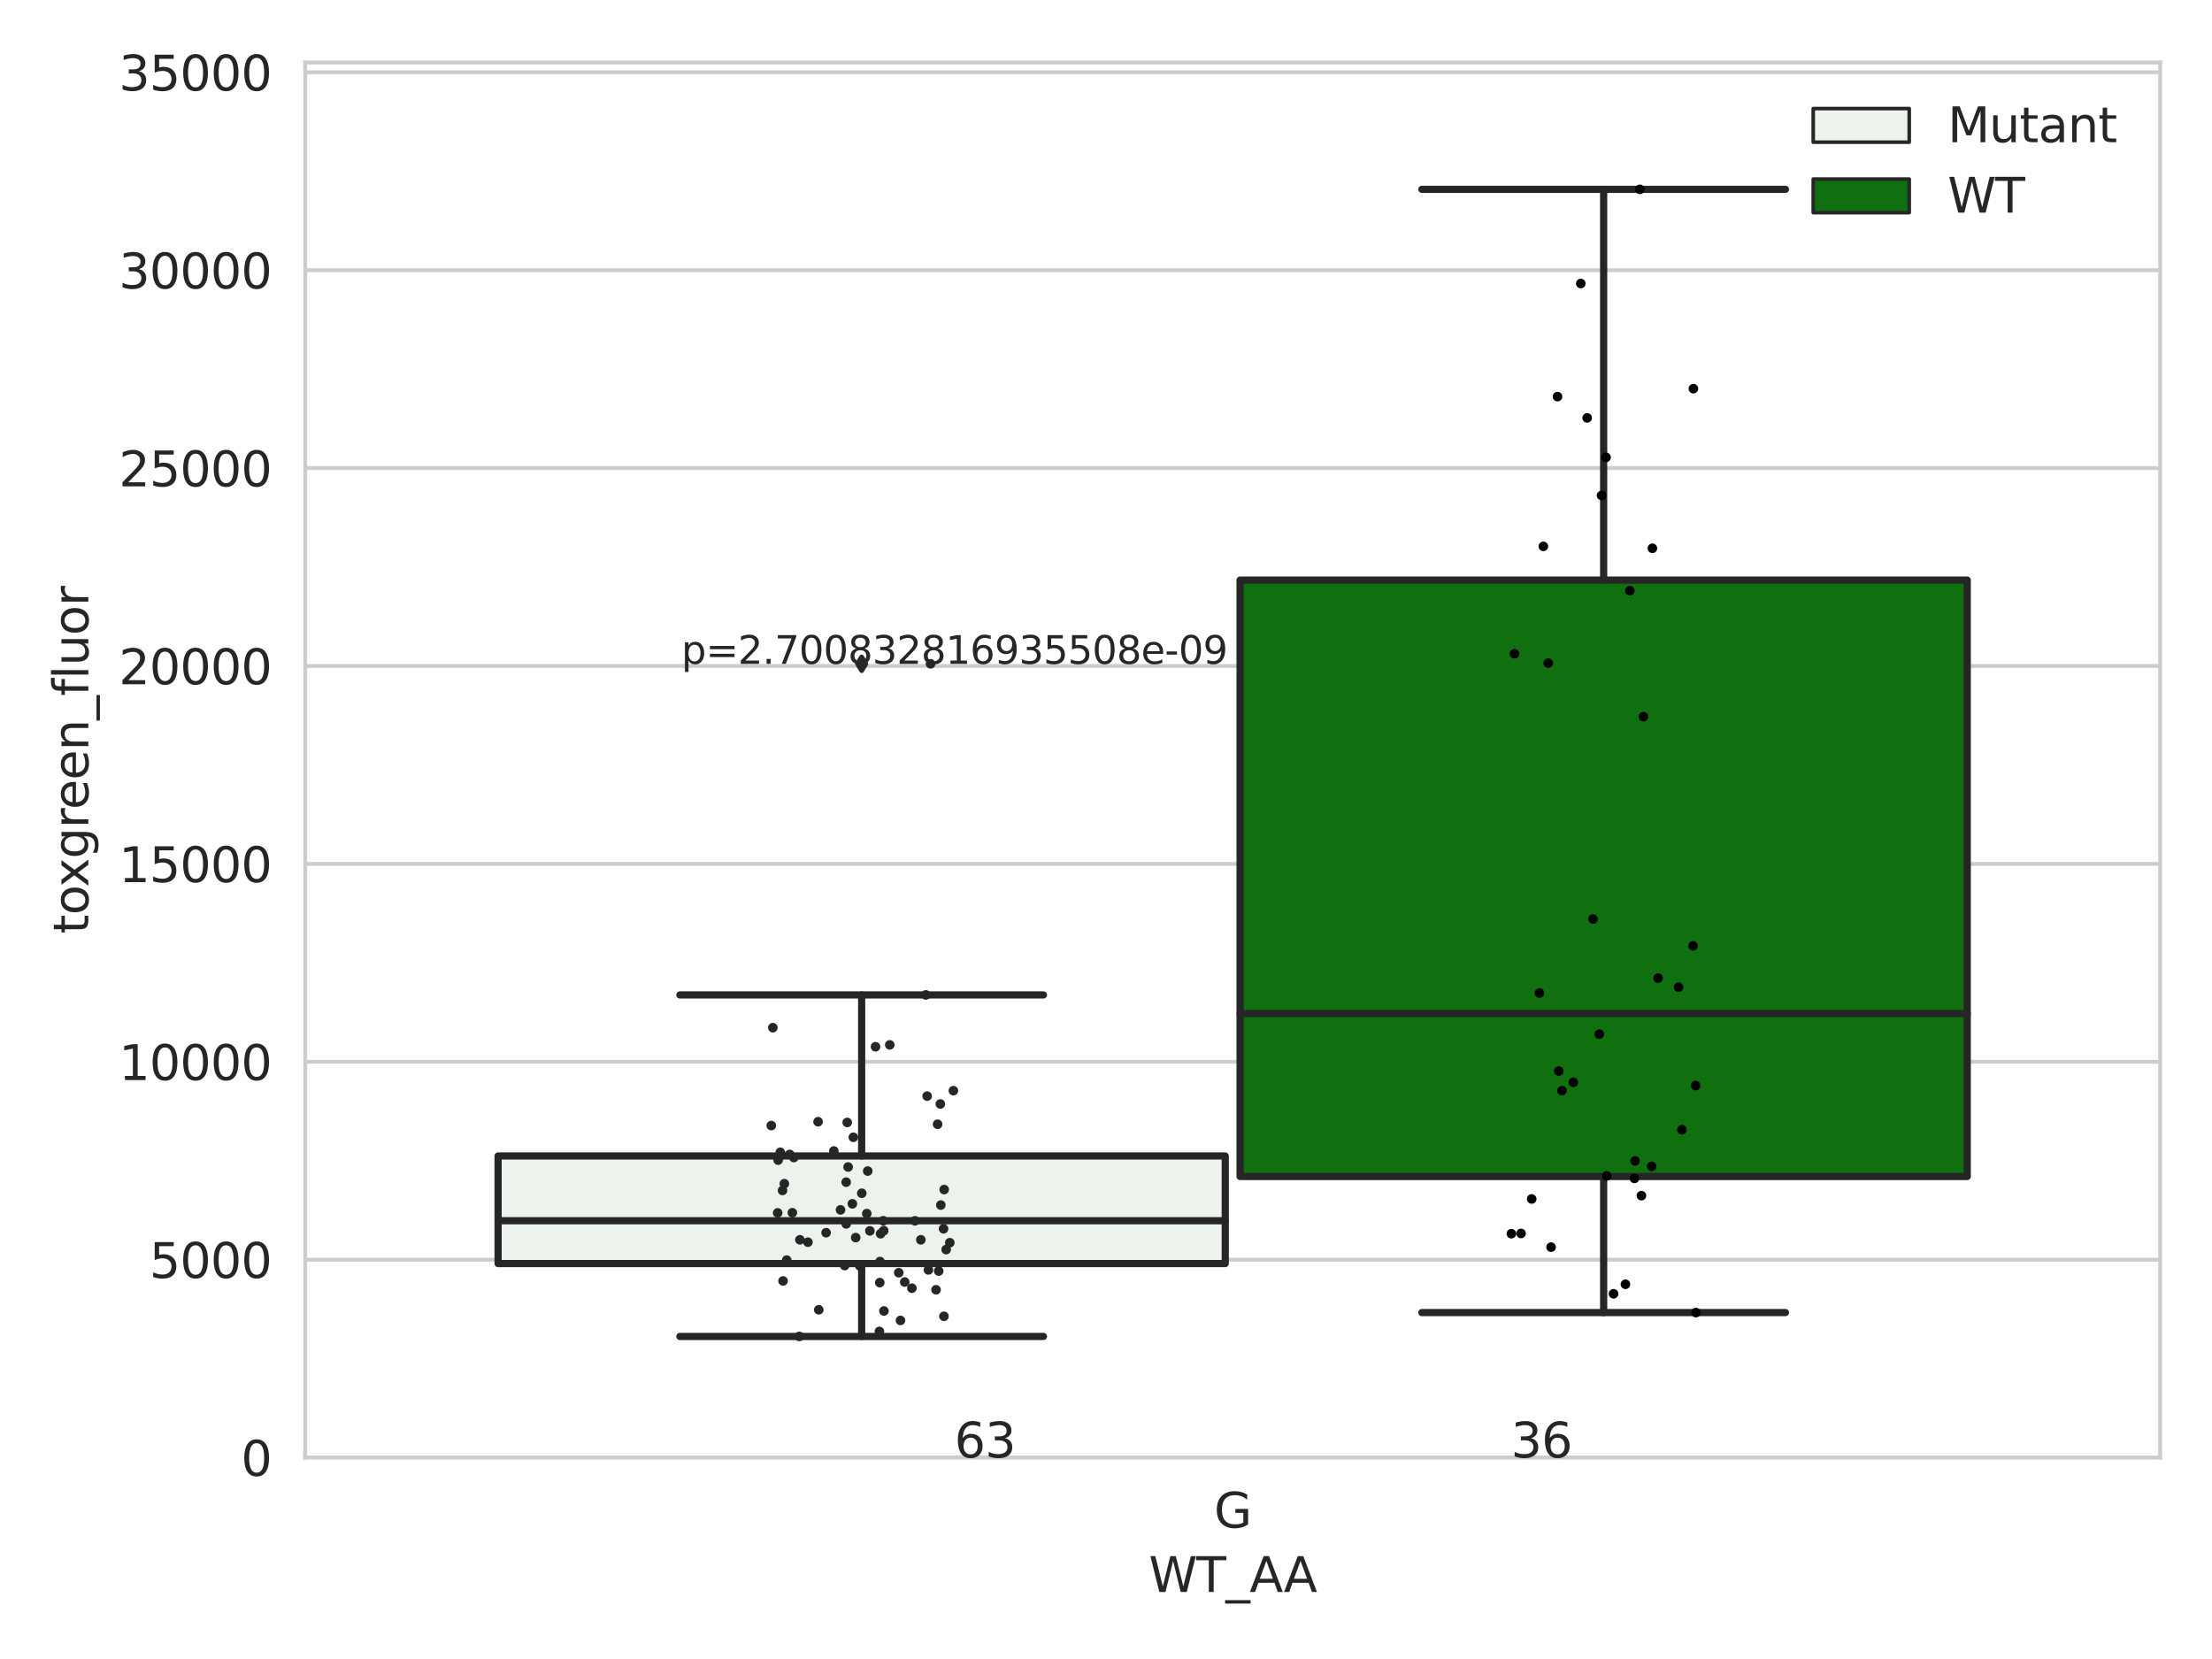 <?xml version="1.0" encoding="utf-8" standalone="no"?>
<!DOCTYPE svg PUBLIC "-//W3C//DTD SVG 1.1//EN"
  "http://www.w3.org/Graphics/SVG/1.1/DTD/svg11.dtd">
<svg xmlns:xlink="http://www.w3.org/1999/xlink" width="460.8pt" height="345.6pt" viewBox="0 0 460.8 345.6" xmlns="http://www.w3.org/2000/svg" version="1.1">
 <defs>
  <style type="text/css">*{stroke-linejoin: round; stroke-linecap: butt}</style>
 </defs>
 <g id="figure_1">
  <g id="patch_1">
   <path d="M 0 345.6 
L 460.8 345.6 
L 460.8 0 
L 0 0 
z
" style="fill: #ffffff"/>
  </g>
  <g id="axes_1">
   <g id="patch_2">
    <path d="M 63.571 303.64 
L 450 303.64 
L 450 13.023 
L 63.571 13.023 
z
" style="fill: #ffffff"/>
   </g>
   <g id="matplotlib.axis_1">
    <g id="xtick_1">
     <g id="text_1">
      <!-- G -->
      <g style="fill: #262626" transform="translate(252.911 318.238)scale(0.1 -0.1)">
       <defs>
        <path id="DejaVuSans-47" d="M 3809 666 
L 3809 1919 
L 2778 1919 
L 2778 2438 
L 4434 2438 
L 4434 434 
Q 4069 175 3628 42 
Q 3188 -91 2688 -91 
Q 1594 -91 976 548 
Q 359 1188 359 2328 
Q 359 3472 976 4111 
Q 1594 4750 2688 4750 
Q 3144 4750 3555 4637 
Q 3966 4525 4313 4306 
L 4313 3634 
Q 3963 3931 3569 4081 
Q 3175 4231 2741 4231 
Q 1884 4231 1454 3753 
Q 1025 3275 1025 2328 
Q 1025 1384 1454 906 
Q 1884 428 2741 428 
Q 3075 428 3337 486 
Q 3600 544 3809 666 
z
" transform="scale(0.016)"/>
       </defs>
       <use xlink:href="#DejaVuSans-47"/>
      </g>
     </g>
    </g>
    <g id="text_2">
     <!-- WT_AA -->
     <g style="fill: #262626" transform="translate(239.31 331.638)scale(0.1 -0.1)">
      <defs>
       <path id="DejaVuSans-57" d="M 213 4666 
L 850 4666 
L 1831 722 
L 2809 4666 
L 3519 4666 
L 4500 722 
L 5478 4666 
L 6119 4666 
L 4947 0 
L 4153 0 
L 3169 4050 
L 2175 0 
L 1381 0 
L 213 4666 
z
" transform="scale(0.016)"/>
       <path id="DejaVuSans-54" d="M -19 4666 
L 3928 4666 
L 3928 4134 
L 2272 4134 
L 2272 0 
L 1638 0 
L 1638 4134 
L -19 4134 
L -19 4666 
z
" transform="scale(0.016)"/>
       <path id="DejaVuSans-5f" d="M 3263 -1063 
L 3263 -1509 
L -63 -1509 
L -63 -1063 
L 3263 -1063 
z
" transform="scale(0.016)"/>
       <path id="DejaVuSans-41" d="M 2188 4044 
L 1331 1722 
L 3047 1722 
L 2188 4044 
z
M 1831 4666 
L 2547 4666 
L 4325 0 
L 3669 0 
L 3244 1197 
L 1141 1197 
L 716 0 
L 50 0 
L 1831 4666 
z
" transform="scale(0.016)"/>
      </defs>
      <use xlink:href="#DejaVuSans-57"/>
      <use xlink:href="#DejaVuSans-54" x="98.877"/>
      <use xlink:href="#DejaVuSans-5f" x="159.961"/>
      <use xlink:href="#DejaVuSans-41" x="209.961"/>
      <use xlink:href="#DejaVuSans-41" x="281.119"/>
     </g>
    </g>
   </g>
   <g id="matplotlib.axis_2">
    <g id="ytick_1">
     <g id="line2d_1">
      <path d="M 63.571 303.64 
L 450 303.64 
" clip-path="url(#pf6304a5b32)" style="fill: none; stroke: #cccccc; stroke-width: 0.8; stroke-linecap: round"/>
     </g>
     <g id="text_3">
      <!-- 0 -->
      <g style="fill: #262626" transform="translate(50.209 307.439)scale(0.1 -0.1)">
       <defs>
        <path id="DejaVuSans-30" d="M 2034 4250 
Q 1547 4250 1301 3770 
Q 1056 3291 1056 2328 
Q 1056 1369 1301 889 
Q 1547 409 2034 409 
Q 2525 409 2770 889 
Q 3016 1369 3016 2328 
Q 3016 3291 2770 3770 
Q 2525 4250 2034 4250 
z
M 2034 4750 
Q 2819 4750 3233 4129 
Q 3647 3509 3647 2328 
Q 3647 1150 3233 529 
Q 2819 -91 2034 -91 
Q 1250 -91 836 529 
Q 422 1150 422 2328 
Q 422 3509 836 4129 
Q 1250 4750 2034 4750 
z
" transform="scale(0.016)"/>
       </defs>
       <use xlink:href="#DejaVuSans-30"/>
      </g>
     </g>
    </g>
    <g id="ytick_2">
     <g id="line2d_2">
      <path d="M 63.571 262.414 
L 450 262.414 
" clip-path="url(#pf6304a5b32)" style="fill: none; stroke: #cccccc; stroke-width: 0.8; stroke-linecap: round"/>
     </g>
     <g id="text_4">
      <!-- 5000 -->
      <g style="fill: #262626" transform="translate(31.121 266.214)scale(0.1 -0.1)">
       <defs>
        <path id="DejaVuSans-35" d="M 691 4666 
L 3169 4666 
L 3169 4134 
L 1269 4134 
L 1269 2991 
Q 1406 3038 1543 3061 
Q 1681 3084 1819 3084 
Q 2600 3084 3056 2656 
Q 3513 2228 3513 1497 
Q 3513 744 3044 326 
Q 2575 -91 1722 -91 
Q 1428 -91 1123 -41 
Q 819 9 494 109 
L 494 744 
Q 775 591 1075 516 
Q 1375 441 1709 441 
Q 2250 441 2565 725 
Q 2881 1009 2881 1497 
Q 2881 1984 2565 2268 
Q 2250 2553 1709 2553 
Q 1456 2553 1204 2497 
Q 953 2441 691 2322 
L 691 4666 
z
" transform="scale(0.016)"/>
       </defs>
       <use xlink:href="#DejaVuSans-35"/>
       <use xlink:href="#DejaVuSans-30" x="63.623"/>
       <use xlink:href="#DejaVuSans-30" x="127.246"/>
       <use xlink:href="#DejaVuSans-30" x="190.869"/>
      </g>
     </g>
    </g>
    <g id="ytick_3">
     <g id="line2d_3">
      <path d="M 63.571 221.189 
L 450 221.189 
" clip-path="url(#pf6304a5b32)" style="fill: none; stroke: #cccccc; stroke-width: 0.8; stroke-linecap: round"/>
     </g>
     <g id="text_5">
      <!-- 10000 -->
      <g style="fill: #262626" transform="translate(24.759 224.988)scale(0.1 -0.1)">
       <defs>
        <path id="DejaVuSans-31" d="M 794 531 
L 1825 531 
L 1825 4091 
L 703 3866 
L 703 4441 
L 1819 4666 
L 2450 4666 
L 2450 531 
L 3481 531 
L 3481 0 
L 794 0 
L 794 531 
z
" transform="scale(0.016)"/>
       </defs>
       <use xlink:href="#DejaVuSans-31"/>
       <use xlink:href="#DejaVuSans-30" x="63.623"/>
       <use xlink:href="#DejaVuSans-30" x="127.246"/>
       <use xlink:href="#DejaVuSans-30" x="190.869"/>
       <use xlink:href="#DejaVuSans-30" x="254.492"/>
      </g>
     </g>
    </g>
    <g id="ytick_4">
     <g id="line2d_4">
      <path d="M 63.571 179.963 
L 450 179.963 
" clip-path="url(#pf6304a5b32)" style="fill: none; stroke: #cccccc; stroke-width: 0.8; stroke-linecap: round"/>
     </g>
     <g id="text_6">
      <!-- 15000 -->
      <g style="fill: #262626" transform="translate(24.759 183.762)scale(0.1 -0.1)">
       <use xlink:href="#DejaVuSans-31"/>
       <use xlink:href="#DejaVuSans-35" x="63.623"/>
       <use xlink:href="#DejaVuSans-30" x="127.246"/>
       <use xlink:href="#DejaVuSans-30" x="190.869"/>
       <use xlink:href="#DejaVuSans-30" x="254.492"/>
      </g>
     </g>
    </g>
    <g id="ytick_5">
     <g id="line2d_5">
      <path d="M 63.571 138.738 
L 450 138.738 
" clip-path="url(#pf6304a5b32)" style="fill: none; stroke: #cccccc; stroke-width: 0.8; stroke-linecap: round"/>
     </g>
     <g id="text_7">
      <!-- 20000 -->
      <g style="fill: #262626" transform="translate(24.759 142.537)scale(0.1 -0.1)">
       <defs>
        <path id="DejaVuSans-32" d="M 1228 531 
L 3431 531 
L 3431 0 
L 469 0 
L 469 531 
Q 828 903 1448 1529 
Q 2069 2156 2228 2338 
Q 2531 2678 2651 2914 
Q 2772 3150 2772 3378 
Q 2772 3750 2511 3984 
Q 2250 4219 1831 4219 
Q 1534 4219 1204 4116 
Q 875 4013 500 3803 
L 500 4441 
Q 881 4594 1212 4672 
Q 1544 4750 1819 4750 
Q 2544 4750 2975 4387 
Q 3406 4025 3406 3419 
Q 3406 3131 3298 2873 
Q 3191 2616 2906 2266 
Q 2828 2175 2409 1742 
Q 1991 1309 1228 531 
z
" transform="scale(0.016)"/>
       </defs>
       <use xlink:href="#DejaVuSans-32"/>
       <use xlink:href="#DejaVuSans-30" x="63.623"/>
       <use xlink:href="#DejaVuSans-30" x="127.246"/>
       <use xlink:href="#DejaVuSans-30" x="190.869"/>
       <use xlink:href="#DejaVuSans-30" x="254.492"/>
      </g>
     </g>
    </g>
    <g id="ytick_6">
     <g id="line2d_6">
      <path d="M 63.571 97.512 
L 450 97.512 
" clip-path="url(#pf6304a5b32)" style="fill: none; stroke: #cccccc; stroke-width: 0.8; stroke-linecap: round"/>
     </g>
     <g id="text_8">
      <!-- 25000 -->
      <g style="fill: #262626" transform="translate(24.759 101.311)scale(0.1 -0.1)">
       <use xlink:href="#DejaVuSans-32"/>
       <use xlink:href="#DejaVuSans-35" x="63.623"/>
       <use xlink:href="#DejaVuSans-30" x="127.246"/>
       <use xlink:href="#DejaVuSans-30" x="190.869"/>
       <use xlink:href="#DejaVuSans-30" x="254.492"/>
      </g>
     </g>
    </g>
    <g id="ytick_7">
     <g id="line2d_7">
      <path d="M 63.571 56.286 
L 450 56.286 
" clip-path="url(#pf6304a5b32)" style="fill: none; stroke: #cccccc; stroke-width: 0.8; stroke-linecap: round"/>
     </g>
     <g id="text_9">
      <!-- 30000 -->
      <g style="fill: #262626" transform="translate(24.759 60.086)scale(0.1 -0.1)">
       <defs>
        <path id="DejaVuSans-33" d="M 2597 2516 
Q 3050 2419 3304 2112 
Q 3559 1806 3559 1356 
Q 3559 666 3084 287 
Q 2609 -91 1734 -91 
Q 1441 -91 1130 -33 
Q 819 25 488 141 
L 488 750 
Q 750 597 1062 519 
Q 1375 441 1716 441 
Q 2309 441 2620 675 
Q 2931 909 2931 1356 
Q 2931 1769 2642 2001 
Q 2353 2234 1838 2234 
L 1294 2234 
L 1294 2753 
L 1863 2753 
Q 2328 2753 2575 2939 
Q 2822 3125 2822 3475 
Q 2822 3834 2567 4026 
Q 2313 4219 1838 4219 
Q 1578 4219 1281 4162 
Q 984 4106 628 3988 
L 628 4550 
Q 988 4650 1302 4700 
Q 1616 4750 1894 4750 
Q 2613 4750 3031 4423 
Q 3450 4097 3450 3541 
Q 3450 3153 3228 2886 
Q 3006 2619 2597 2516 
z
" transform="scale(0.016)"/>
       </defs>
       <use xlink:href="#DejaVuSans-33"/>
       <use xlink:href="#DejaVuSans-30" x="63.623"/>
       <use xlink:href="#DejaVuSans-30" x="127.246"/>
       <use xlink:href="#DejaVuSans-30" x="190.869"/>
       <use xlink:href="#DejaVuSans-30" x="254.492"/>
      </g>
     </g>
    </g>
    <g id="ytick_8">
     <g id="line2d_8">
      <path d="M 63.571 15.061 
L 450 15.061 
" clip-path="url(#pf6304a5b32)" style="fill: none; stroke: #cccccc; stroke-width: 0.8; stroke-linecap: round"/>
     </g>
     <g id="text_10">
      <!-- 35000 -->
      <g style="fill: #262626" transform="translate(24.759 18.86)scale(0.1 -0.1)">
       <use xlink:href="#DejaVuSans-33"/>
       <use xlink:href="#DejaVuSans-35" x="63.623"/>
       <use xlink:href="#DejaVuSans-30" x="127.246"/>
       <use xlink:href="#DejaVuSans-30" x="190.869"/>
       <use xlink:href="#DejaVuSans-30" x="254.492"/>
      </g>
     </g>
    </g>
    <g id="text_11">
     <!-- toxgreen_fluor -->
     <g style="fill: #262626" transform="translate(18.401 194.526)rotate(-90)scale(0.1 -0.1)">
      <defs>
       <path id="DejaVuSans-74" d="M 1172 4494 
L 1172 3500 
L 2356 3500 
L 2356 3053 
L 1172 3053 
L 1172 1153 
Q 1172 725 1289 603 
Q 1406 481 1766 481 
L 2356 481 
L 2356 0 
L 1766 0 
Q 1100 0 847 248 
Q 594 497 594 1153 
L 594 3053 
L 172 3053 
L 172 3500 
L 594 3500 
L 594 4494 
L 1172 4494 
z
" transform="scale(0.016)"/>
       <path id="DejaVuSans-6f" d="M 1959 3097 
Q 1497 3097 1228 2736 
Q 959 2375 959 1747 
Q 959 1119 1226 758 
Q 1494 397 1959 397 
Q 2419 397 2687 759 
Q 2956 1122 2956 1747 
Q 2956 2369 2687 2733 
Q 2419 3097 1959 3097 
z
M 1959 3584 
Q 2709 3584 3137 3096 
Q 3566 2609 3566 1747 
Q 3566 888 3137 398 
Q 2709 -91 1959 -91 
Q 1206 -91 779 398 
Q 353 888 353 1747 
Q 353 2609 779 3096 
Q 1206 3584 1959 3584 
z
" transform="scale(0.016)"/>
       <path id="DejaVuSans-78" d="M 3513 3500 
L 2247 1797 
L 3578 0 
L 2900 0 
L 1881 1375 
L 863 0 
L 184 0 
L 1544 1831 
L 300 3500 
L 978 3500 
L 1906 2253 
L 2834 3500 
L 3513 3500 
z
" transform="scale(0.016)"/>
       <path id="DejaVuSans-67" d="M 2906 1791 
Q 2906 2416 2648 2759 
Q 2391 3103 1925 3103 
Q 1463 3103 1205 2759 
Q 947 2416 947 1791 
Q 947 1169 1205 825 
Q 1463 481 1925 481 
Q 2391 481 2648 825 
Q 2906 1169 2906 1791 
z
M 3481 434 
Q 3481 -459 3084 -895 
Q 2688 -1331 1869 -1331 
Q 1566 -1331 1297 -1286 
Q 1028 -1241 775 -1147 
L 775 -588 
Q 1028 -725 1275 -790 
Q 1522 -856 1778 -856 
Q 2344 -856 2625 -561 
Q 2906 -266 2906 331 
L 2906 616 
Q 2728 306 2450 153 
Q 2172 0 1784 0 
Q 1141 0 747 490 
Q 353 981 353 1791 
Q 353 2603 747 3093 
Q 1141 3584 1784 3584 
Q 2172 3584 2450 3431 
Q 2728 3278 2906 2969 
L 2906 3500 
L 3481 3500 
L 3481 434 
z
" transform="scale(0.016)"/>
       <path id="DejaVuSans-72" d="M 2631 2963 
Q 2534 3019 2420 3045 
Q 2306 3072 2169 3072 
Q 1681 3072 1420 2755 
Q 1159 2438 1159 1844 
L 1159 0 
L 581 0 
L 581 3500 
L 1159 3500 
L 1159 2956 
Q 1341 3275 1631 3429 
Q 1922 3584 2338 3584 
Q 2397 3584 2469 3576 
Q 2541 3569 2628 3553 
L 2631 2963 
z
" transform="scale(0.016)"/>
       <path id="DejaVuSans-65" d="M 3597 1894 
L 3597 1613 
L 953 1613 
Q 991 1019 1311 708 
Q 1631 397 2203 397 
Q 2534 397 2845 478 
Q 3156 559 3463 722 
L 3463 178 
Q 3153 47 2828 -22 
Q 2503 -91 2169 -91 
Q 1331 -91 842 396 
Q 353 884 353 1716 
Q 353 2575 817 3079 
Q 1281 3584 2069 3584 
Q 2775 3584 3186 3129 
Q 3597 2675 3597 1894 
z
M 3022 2063 
Q 3016 2534 2758 2815 
Q 2500 3097 2075 3097 
Q 1594 3097 1305 2825 
Q 1016 2553 972 2059 
L 3022 2063 
z
" transform="scale(0.016)"/>
       <path id="DejaVuSans-6e" d="M 3513 2113 
L 3513 0 
L 2938 0 
L 2938 2094 
Q 2938 2591 2744 2837 
Q 2550 3084 2163 3084 
Q 1697 3084 1428 2787 
Q 1159 2491 1159 1978 
L 1159 0 
L 581 0 
L 581 3500 
L 1159 3500 
L 1159 2956 
Q 1366 3272 1645 3428 
Q 1925 3584 2291 3584 
Q 2894 3584 3203 3211 
Q 3513 2838 3513 2113 
z
" transform="scale(0.016)"/>
       <path id="DejaVuSans-66" d="M 2375 4863 
L 2375 4384 
L 1825 4384 
Q 1516 4384 1395 4259 
Q 1275 4134 1275 3809 
L 1275 3500 
L 2222 3500 
L 2222 3053 
L 1275 3053 
L 1275 0 
L 697 0 
L 697 3053 
L 147 3053 
L 147 3500 
L 697 3500 
L 697 3744 
Q 697 4328 969 4595 
Q 1241 4863 1831 4863 
L 2375 4863 
z
" transform="scale(0.016)"/>
       <path id="DejaVuSans-6c" d="M 603 4863 
L 1178 4863 
L 1178 0 
L 603 0 
L 603 4863 
z
" transform="scale(0.016)"/>
       <path id="DejaVuSans-75" d="M 544 1381 
L 544 3500 
L 1119 3500 
L 1119 1403 
Q 1119 906 1312 657 
Q 1506 409 1894 409 
Q 2359 409 2629 706 
Q 2900 1003 2900 1516 
L 2900 3500 
L 3475 3500 
L 3475 0 
L 2900 0 
L 2900 538 
Q 2691 219 2414 64 
Q 2138 -91 1772 -91 
Q 1169 -91 856 284 
Q 544 659 544 1381 
z
M 1991 3584 
L 1991 3584 
z
" transform="scale(0.016)"/>
      </defs>
      <use xlink:href="#DejaVuSans-74"/>
      <use xlink:href="#DejaVuSans-6f" x="39.209"/>
      <use xlink:href="#DejaVuSans-78" x="97.266"/>
      <use xlink:href="#DejaVuSans-67" x="156.445"/>
      <use xlink:href="#DejaVuSans-72" x="219.922"/>
      <use xlink:href="#DejaVuSans-65" x="258.785"/>
      <use xlink:href="#DejaVuSans-65" x="320.309"/>
      <use xlink:href="#DejaVuSans-6e" x="381.832"/>
      <use xlink:href="#DejaVuSans-5f" x="445.211"/>
      <use xlink:href="#DejaVuSans-66" x="495.211"/>
      <use xlink:href="#DejaVuSans-6c" x="530.416"/>
      <use xlink:href="#DejaVuSans-75" x="558.199"/>
      <use xlink:href="#DejaVuSans-6f" x="621.578"/>
      <use xlink:href="#DejaVuSans-72" x="682.76"/>
     </g>
    </g>
   </g>
   <g id="patch_3">
    <path d="M 103.76 263.224 
L 255.24 263.224 
L 255.24 240.811 
L 103.76 240.811 
L 103.76 263.224 
z
" clip-path="url(#pf6304a5b32)" style="fill: #ecf2ec; stroke: #262626; stroke-width: 1.5; stroke-linejoin: miter"/>
   </g>
   <g id="patch_4">
    <path d="M 258.331 245.086 
L 409.811 245.086 
L 409.811 120.84 
L 258.331 120.84 
L 258.331 245.086 
z
" clip-path="url(#pf6304a5b32)" style="fill: #107010; stroke: #262626; stroke-width: 1.5; stroke-linejoin: miter"/>
   </g>
   <g id="patch_5">
    <path d="M 256.786 303.64 
L 256.786 303.64 
L 256.786 303.64 
L 256.786 303.64 
z
" clip-path="url(#pf6304a5b32)" style="fill: #ecf2ec; stroke: #262626; stroke-width: 0.75; stroke-linejoin: miter"/>
   </g>
   <g id="patch_6">
    <path d="M 256.786 303.64 
L 256.786 303.64 
L 256.786 303.64 
L 256.786 303.64 
z
" clip-path="url(#pf6304a5b32)" style="fill: #107010; stroke: #262626; stroke-width: 0.75; stroke-linejoin: miter"/>
   </g>
   <g id="PathCollection_1"/>
   <g id="PathCollection_2"/>
   <g id="line2d_9">
    <path d="M 179.5 263.224 
L 179.5 278.405 
" clip-path="url(#pf6304a5b32)" style="fill: none; stroke: #262626; stroke-width: 1.5; stroke-linecap: round"/>
   </g>
   <g id="line2d_10">
    <path d="M 179.5 240.811 
L 179.5 207.264 
" clip-path="url(#pf6304a5b32)" style="fill: none; stroke: #262626; stroke-width: 1.5; stroke-linecap: round"/>
   </g>
   <g id="line2d_11">
    <path d="M 141.63 278.405 
L 217.37 278.405 
" clip-path="url(#pf6304a5b32)" style="fill: none; stroke: #262626; stroke-width: 1.5; stroke-linecap: round"/>
   </g>
   <g id="line2d_12">
    <path d="M 141.63 207.264 
L 217.37 207.264 
" clip-path="url(#pf6304a5b32)" style="fill: none; stroke: #262626; stroke-width: 1.5; stroke-linecap: round"/>
   </g>
   <g id="line2d_13">
    <defs>
     <path id="mc14b1bfd25" d="M -0 1.414 
L 0.849 0 
L 0 -1.414 
L -0.849 -0 
z
" style="stroke: #262626; stroke-linejoin: miter"/>
    </defs>
    <g clip-path="url(#pf6304a5b32)">
     <use xlink:href="#mc14b1bfd25" x="179.5" y="138.283" style="fill: #262626; stroke: #262626; stroke-linejoin: miter"/>
    </g>
   </g>
   <g id="line2d_14">
    <path d="M 334.071 245.086 
L 334.071 273.432 
" clip-path="url(#pf6304a5b32)" style="fill: none; stroke: #262626; stroke-width: 1.5; stroke-linecap: round"/>
   </g>
   <g id="line2d_15">
    <path d="M 334.071 120.84 
L 334.071 39.442 
" clip-path="url(#pf6304a5b32)" style="fill: none; stroke: #262626; stroke-width: 1.5; stroke-linecap: round"/>
   </g>
   <g id="line2d_16">
    <path d="M 296.201 273.432 
L 371.941 273.432 
" clip-path="url(#pf6304a5b32)" style="fill: none; stroke: #262626; stroke-width: 1.5; stroke-linecap: round"/>
   </g>
   <g id="line2d_17">
    <path d="M 296.201 39.442 
L 371.941 39.442 
" clip-path="url(#pf6304a5b32)" style="fill: none; stroke: #262626; stroke-width: 1.5; stroke-linecap: round"/>
   </g>
   <g id="line2d_18"/>
   <g id="line2d_19">
    <path d="M 103.76 254.301 
L 255.24 254.301 
" clip-path="url(#pf6304a5b32)" style="fill: none; stroke: #262626; stroke-width: 1.5; stroke-linecap: round"/>
   </g>
   <g id="line2d_20">
    <path d="M 258.331 211.149 
L 409.811 211.149 
" clip-path="url(#pf6304a5b32)" style="fill: none; stroke: #262626; stroke-width: 1.5; stroke-linecap: round"/>
   </g>
   <g id="patch_7">
    <path d="M 63.571 303.64 
L 63.571 13.023 
" style="fill: none; stroke: #cccccc; stroke-width: 0.8; stroke-linejoin: miter; stroke-linecap: square"/>
   </g>
   <g id="patch_8">
    <path d="M 450 303.64 
L 450 13.023 
" style="fill: none; stroke: #cccccc; stroke-width: 0.8; stroke-linejoin: miter; stroke-linecap: square"/>
   </g>
   <g id="patch_9">
    <path d="M 63.571 303.64 
L 450 303.64 
" style="fill: none; stroke: #cccccc; stroke-width: 0.8; stroke-linejoin: miter; stroke-linecap: square"/>
   </g>
   <g id="patch_10">
    <path d="M 63.571 13.023 
L 450 13.023 
" style="fill: none; stroke: #cccccc; stroke-width: 0.8; stroke-linejoin: miter; stroke-linecap: square"/>
   </g>
   <g id="PathCollection_3">
    <defs>
     <path id="C0_0_0087e1289c" d="M 0 1 
C 0.265 1 0.52 0.895 0.707 0.707 
C 0.895 0.52 1 0.265 1 -0 
C 1 -0.265 0.895 -0.52 0.707 -0.707 
C 0.52 -0.895 0.265 -1 0 -1 
C -0.265 -1 -0.52 -0.895 -0.707 -0.707 
C -0.895 -0.52 -1 -0.265 -1 0 
C -1 0.265 -0.895 0.52 -0.707 0.707 
C -0.52 0.895 -0.265 1 0 1 
z
"/>
    </defs>
    <g clip-path="url(#pf6304a5b32)">
     <use xlink:href="#C0_0_0087e1289c" x="197.859" y="258.875" style="fill: #262626"/>
    </g>
    <g clip-path="url(#pf6304a5b32)">
     <use xlink:href="#C0_0_0087e1289c" x="196.69" y="247.809" style="fill: #262626"/>
    </g>
    <g clip-path="url(#pf6304a5b32)">
     <use xlink:href="#C0_0_0087e1289c" x="176.681" y="243.108" style="fill: #262626"/>
    </g>
    <g clip-path="url(#pf6304a5b32)">
     <use xlink:href="#C0_0_0087e1289c" x="163.017" y="247.993" style="fill: #262626"/>
    </g>
    <g clip-path="url(#pf6304a5b32)">
     <use xlink:href="#C0_0_0087e1289c" x="176.271" y="246.266" style="fill: #262626"/>
    </g>
    <g clip-path="url(#pf6304a5b32)">
     <use xlink:href="#C0_0_0087e1289c" x="180.763" y="243.953" style="fill: #262626"/>
    </g>
    <g clip-path="url(#pf6304a5b32)">
     <use xlink:href="#C0_0_0087e1289c" x="164.513" y="240.487" style="fill: #262626"/>
    </g>
    <g clip-path="url(#pf6304a5b32)">
     <use xlink:href="#C0_0_0087e1289c" x="184.143" y="273.098" style="fill: #262626"/>
    </g>
    <g clip-path="url(#pf6304a5b32)">
     <use xlink:href="#C0_0_0087e1289c" x="178.256" y="257.817" style="fill: #262626"/>
    </g>
    <g clip-path="url(#pf6304a5b32)">
     <use xlink:href="#C0_0_0087e1289c" x="196.639" y="274.203" style="fill: #262626"/>
    </g>
    <g clip-path="url(#pf6304a5b32)">
     <use xlink:href="#C0_0_0087e1289c" x="188.473" y="267.067" style="fill: #262626"/>
    </g>
    <g clip-path="url(#pf6304a5b32)">
     <use xlink:href="#C0_0_0087e1289c" x="180.565" y="252.816" style="fill: #262626"/>
    </g>
    <g clip-path="url(#pf6304a5b32)">
     <use xlink:href="#C0_0_0087e1289c" x="193.853" y="138.283" style="fill: #262626"/>
    </g>
    <g clip-path="url(#pf6304a5b32)">
     <use xlink:href="#C0_0_0087e1289c" x="183.271" y="267.188" style="fill: #262626"/>
    </g>
    <g clip-path="url(#pf6304a5b32)">
     <use xlink:href="#C0_0_0087e1289c" x="170.424" y="233.675" style="fill: #262626"/>
    </g>
    <g clip-path="url(#pf6304a5b32)">
     <use xlink:href="#C0_0_0087e1289c" x="177.769" y="236.919" style="fill: #262626"/>
    </g>
    <g clip-path="url(#pf6304a5b32)">
     <use xlink:href="#C0_0_0087e1289c" x="175.97" y="263.641" style="fill: #262626"/>
    </g>
    <g clip-path="url(#pf6304a5b32)">
     <use xlink:href="#C0_0_0087e1289c" x="183.322" y="262.807" style="fill: #262626"/>
    </g>
    <g clip-path="url(#pf6304a5b32)">
     <use xlink:href="#C0_0_0087e1289c" x="160.673" y="234.471" style="fill: #262626"/>
    </g>
    <g clip-path="url(#pf6304a5b32)">
     <use xlink:href="#C0_0_0087e1289c" x="163.129" y="266.844" style="fill: #262626"/>
    </g>
    <g clip-path="url(#pf6304a5b32)">
     <use xlink:href="#C0_0_0087e1289c" x="161" y="214.086" style="fill: #262626"/>
    </g>
    <g clip-path="url(#pf6304a5b32)">
     <use xlink:href="#C0_0_0087e1289c" x="176.283" y="254.959" style="fill: #262626"/>
    </g>
    <g clip-path="url(#pf6304a5b32)">
     <use xlink:href="#C0_0_0087e1289c" x="193.404" y="264.546" style="fill: #262626"/>
    </g>
    <g clip-path="url(#pf6304a5b32)">
     <use xlink:href="#C0_0_0087e1289c" x="163.398" y="246.58" style="fill: #262626"/>
    </g>
    <g clip-path="url(#pf6304a5b32)">
     <use xlink:href="#C0_0_0087e1289c" x="181.214" y="256.415" style="fill: #262626"/>
    </g>
    <g clip-path="url(#pf6304a5b32)">
     <use xlink:href="#C0_0_0087e1289c" x="170.566" y="272.851" style="fill: #262626"/>
    </g>
    <g clip-path="url(#pf6304a5b32)">
     <use xlink:href="#C0_0_0087e1289c" x="184.095" y="256.371" style="fill: #262626"/>
    </g>
    <g clip-path="url(#pf6304a5b32)">
     <use xlink:href="#C0_0_0087e1289c" x="162.104" y="241.673" style="fill: #262626"/>
    </g>
    <g clip-path="url(#pf6304a5b32)">
     <use xlink:href="#C0_0_0087e1289c" x="183.996" y="254.301" style="fill: #262626"/>
    </g>
    <g clip-path="url(#pf6304a5b32)">
     <use xlink:href="#C0_0_0087e1289c" x="189.962" y="268.354" style="fill: #262626"/>
    </g>
    <g clip-path="url(#pf6304a5b32)">
     <use xlink:href="#C0_0_0087e1289c" x="197.102" y="260.31" style="fill: #262626"/>
    </g>
    <g clip-path="url(#pf6304a5b32)">
     <use xlink:href="#C0_0_0087e1289c" x="191.828" y="258.271" style="fill: #262626"/>
    </g>
    <g clip-path="url(#pf6304a5b32)">
     <use xlink:href="#C0_0_0087e1289c" x="194.996" y="268.678" style="fill: #262626"/>
    </g>
    <g clip-path="url(#pf6304a5b32)">
     <use xlink:href="#C0_0_0087e1289c" x="192.867" y="207.264" style="fill: #262626"/>
    </g>
    <g clip-path="url(#pf6304a5b32)">
     <use xlink:href="#C0_0_0087e1289c" x="173.706" y="239.773" style="fill: #262626"/>
    </g>
    <g clip-path="url(#pf6304a5b32)">
     <use xlink:href="#C0_0_0087e1289c" x="175.094" y="252.042" style="fill: #262626"/>
    </g>
    <g clip-path="url(#pf6304a5b32)">
     <use xlink:href="#C0_0_0087e1289c" x="195.89" y="229.979" style="fill: #262626"/>
    </g>
    <g clip-path="url(#pf6304a5b32)">
     <use xlink:href="#C0_0_0087e1289c" x="166.635" y="258.269" style="fill: #262626"/>
    </g>
    <g clip-path="url(#pf6304a5b32)">
     <use xlink:href="#C0_0_0087e1289c" x="187.231" y="265.13" style="fill: #262626"/>
    </g>
    <g clip-path="url(#pf6304a5b32)">
     <use xlink:href="#C0_0_0087e1289c" x="187.588" y="275.068" style="fill: #262626"/>
    </g>
    <g clip-path="url(#pf6304a5b32)">
     <use xlink:href="#C0_0_0087e1289c" x="166.508" y="278.405" style="fill: #262626"/>
    </g>
    <g clip-path="url(#pf6304a5b32)">
     <use xlink:href="#C0_0_0087e1289c" x="198.61" y="227.207" style="fill: #262626"/>
    </g>
    <g clip-path="url(#pf6304a5b32)">
     <use xlink:href="#C0_0_0087e1289c" x="196.56" y="255.979" style="fill: #262626"/>
    </g>
    <g clip-path="url(#pf6304a5b32)">
     <use xlink:href="#C0_0_0087e1289c" x="176.49" y="233.83" style="fill: #262626"/>
    </g>
    <g clip-path="url(#pf6304a5b32)">
     <use xlink:href="#C0_0_0087e1289c" x="177.568" y="250.775" style="fill: #262626"/>
    </g>
    <g clip-path="url(#pf6304a5b32)">
     <use xlink:href="#C0_0_0087e1289c" x="179.527" y="248.577" style="fill: #262626"/>
    </g>
    <g clip-path="url(#pf6304a5b32)">
     <use xlink:href="#C0_0_0087e1289c" x="183.196" y="277.363" style="fill: #262626"/>
    </g>
    <g clip-path="url(#pf6304a5b32)">
     <use xlink:href="#C0_0_0087e1289c" x="165.062" y="252.628" style="fill: #262626"/>
    </g>
    <g clip-path="url(#pf6304a5b32)">
     <use xlink:href="#C0_0_0087e1289c" x="179.086" y="263.679" style="fill: #262626"/>
    </g>
    <g clip-path="url(#pf6304a5b32)">
     <use xlink:href="#C0_0_0087e1289c" x="163.888" y="262.502" style="fill: #262626"/>
    </g>
    <g clip-path="url(#pf6304a5b32)">
     <use xlink:href="#C0_0_0087e1289c" x="190.609" y="254.319" style="fill: #262626"/>
    </g>
    <g clip-path="url(#pf6304a5b32)">
     <use xlink:href="#C0_0_0087e1289c" x="195.548" y="264.782" style="fill: #262626"/>
    </g>
    <g clip-path="url(#pf6304a5b32)">
     <use xlink:href="#C0_0_0087e1289c" x="185.352" y="217.668" style="fill: #262626"/>
    </g>
    <g clip-path="url(#pf6304a5b32)">
     <use xlink:href="#C0_0_0087e1289c" x="172.093" y="256.793" style="fill: #262626"/>
    </g>
    <g clip-path="url(#pf6304a5b32)">
     <use xlink:href="#C0_0_0087e1289c" x="183.441" y="257.01" style="fill: #262626"/>
    </g>
    <g clip-path="url(#pf6304a5b32)">
     <use xlink:href="#C0_0_0087e1289c" x="193.142" y="228.338" style="fill: #262626"/>
    </g>
    <g clip-path="url(#pf6304a5b32)">
     <use xlink:href="#C0_0_0087e1289c" x="195.993" y="251.039" style="fill: #262626"/>
    </g>
    <g clip-path="url(#pf6304a5b32)">
     <use xlink:href="#C0_0_0087e1289c" x="162.001" y="252.665" style="fill: #262626"/>
    </g>
    <g clip-path="url(#pf6304a5b32)">
     <use xlink:href="#C0_0_0087e1289c" x="165.363" y="241.135" style="fill: #262626"/>
    </g>
    <g clip-path="url(#pf6304a5b32)">
     <use xlink:href="#C0_0_0087e1289c" x="182.386" y="218.053" style="fill: #262626"/>
    </g>
    <g clip-path="url(#pf6304a5b32)">
     <use xlink:href="#C0_0_0087e1289c" x="168.308" y="258.771" style="fill: #262626"/>
    </g>
    <g clip-path="url(#pf6304a5b32)">
     <use xlink:href="#C0_0_0087e1289c" x="195.316" y="234.199" style="fill: #262626"/>
    </g>
    <g clip-path="url(#pf6304a5b32)">
     <use xlink:href="#C0_0_0087e1289c" x="162.549" y="240.044" style="fill: #262626"/>
    </g>
   </g>
   <g id="PathCollection_4">
    <defs>
     <path id="C1_0_b4534c879c" d="M 0 1 
C 0.265 1 0.52 0.895 0.707 0.707 
C 0.895 0.52 1 0.265 1 -0 
C 1 -0.265 0.895 -0.52 0.707 -0.707 
C 0.52 -0.895 0.265 -1 0 -1 
C -0.265 -1 -0.52 -0.895 -0.707 -0.707 
C -0.895 -0.52 -1 -0.265 -1 0 
C -1 0.265 -0.895 0.52 -0.707 0.707 
C -0.52 0.895 -0.265 1 0 1 
z
"/>
    </defs>
    <g clip-path="url(#pf6304a5b32)">
     <use xlink:href="#C1_0_b4534c879c" x="344.225" y="114.218"/>
    </g>
    <g clip-path="url(#pf6304a5b32)">
     <use xlink:href="#C1_0_b4534c879c" x="329.303" y="59.06"/>
    </g>
    <g clip-path="url(#pf6304a5b32)">
     <use xlink:href="#C1_0_b4534c879c" x="340.484" y="245.489"/>
    </g>
    <g clip-path="url(#pf6304a5b32)">
     <use xlink:href="#C1_0_b4534c879c" x="341.616" y="39.442"/>
    </g>
    <g clip-path="url(#pf6304a5b32)">
     <use xlink:href="#C1_0_b4534c879c" x="334.57" y="95.275"/>
    </g>
    <g clip-path="url(#pf6304a5b32)">
     <use xlink:href="#C1_0_b4534c879c" x="316.865" y="256.952"/>
    </g>
    <g clip-path="url(#pf6304a5b32)">
     <use xlink:href="#C1_0_b4534c879c" x="339.528" y="123.047"/>
    </g>
    <g clip-path="url(#pf6304a5b32)">
     <use xlink:href="#C1_0_b4534c879c" x="352.769" y="80.967"/>
    </g>
    <g clip-path="url(#pf6304a5b32)">
     <use xlink:href="#C1_0_b4534c879c" x="314.853" y="257"/>
    </g>
    <g clip-path="url(#pf6304a5b32)">
     <use xlink:href="#C1_0_b4534c879c" x="324.462" y="82.617"/>
    </g>
    <g clip-path="url(#pf6304a5b32)">
     <use xlink:href="#C1_0_b4534c879c" x="338.611" y="267.537"/>
    </g>
    <g clip-path="url(#pf6304a5b32)">
     <use xlink:href="#C1_0_b4534c879c" x="352.703" y="197.043"/>
    </g>
    <g clip-path="url(#pf6304a5b32)">
     <use xlink:href="#C1_0_b4534c879c" x="324.719" y="223.116"/>
    </g>
    <g clip-path="url(#pf6304a5b32)">
     <use xlink:href="#C1_0_b4534c879c" x="353.241" y="226.147"/>
    </g>
    <g clip-path="url(#pf6304a5b32)">
     <use xlink:href="#C1_0_b4534c879c" x="321.51" y="113.822"/>
    </g>
    <g clip-path="url(#pf6304a5b32)">
     <use xlink:href="#C1_0_b4534c879c" x="330.636" y="87.059"/>
    </g>
    <g clip-path="url(#pf6304a5b32)">
     <use xlink:href="#C1_0_b4534c879c" x="327.756" y="225.475"/>
    </g>
    <g clip-path="url(#pf6304a5b32)">
     <use xlink:href="#C1_0_b4534c879c" x="349.676" y="205.654"/>
    </g>
    <g clip-path="url(#pf6304a5b32)">
     <use xlink:href="#C1_0_b4534c879c" x="320.686" y="206.87"/>
    </g>
    <g clip-path="url(#pf6304a5b32)">
     <use xlink:href="#C1_0_b4534c879c" x="344.073" y="242.966"/>
    </g>
    <g clip-path="url(#pf6304a5b32)">
     <use xlink:href="#C1_0_b4534c879c" x="325.394" y="227.2"/>
    </g>
    <g clip-path="url(#pf6304a5b32)">
     <use xlink:href="#C1_0_b4534c879c" x="345.415" y="203.765"/>
    </g>
    <g clip-path="url(#pf6304a5b32)">
     <use xlink:href="#C1_0_b4534c879c" x="353.29" y="273.432"/>
    </g>
    <g clip-path="url(#pf6304a5b32)">
     <use xlink:href="#C1_0_b4534c879c" x="322.529" y="138.147"/>
    </g>
    <g clip-path="url(#pf6304a5b32)">
     <use xlink:href="#C1_0_b4534c879c" x="341.936" y="249.076"/>
    </g>
    <g clip-path="url(#pf6304a5b32)">
     <use xlink:href="#C1_0_b4534c879c" x="331.862" y="191.445"/>
    </g>
    <g clip-path="url(#pf6304a5b32)">
     <use xlink:href="#C1_0_b4534c879c" x="333.161" y="215.427"/>
    </g>
    <g clip-path="url(#pf6304a5b32)">
     <use xlink:href="#C1_0_b4534c879c" x="333.638" y="103.214"/>
    </g>
    <g clip-path="url(#pf6304a5b32)">
     <use xlink:href="#C1_0_b4534c879c" x="336.129" y="269.518"/>
    </g>
    <g clip-path="url(#pf6304a5b32)">
     <use xlink:href="#C1_0_b4534c879c" x="315.492" y="136.194"/>
    </g>
    <g clip-path="url(#pf6304a5b32)">
     <use xlink:href="#C1_0_b4534c879c" x="323.117" y="259.802"/>
    </g>
    <g clip-path="url(#pf6304a5b32)">
     <use xlink:href="#C1_0_b4534c879c" x="334.715" y="244.952"/>
    </g>
    <g clip-path="url(#pf6304a5b32)">
     <use xlink:href="#C1_0_b4534c879c" x="350.368" y="235.334"/>
    </g>
    <g clip-path="url(#pf6304a5b32)">
     <use xlink:href="#C1_0_b4534c879c" x="340.613" y="241.838"/>
    </g>
    <g clip-path="url(#pf6304a5b32)">
     <use xlink:href="#C1_0_b4534c879c" x="342.363" y="149.289"/>
    </g>
    <g clip-path="url(#pf6304a5b32)">
     <use xlink:href="#C1_0_b4534c879c" x="319.077" y="249.763"/>
    </g>
   </g>
   <g id="text_12">
    <!-- 63 -->
    <g style="fill: #262626" transform="translate(198.821 303.626)scale(0.1 -0.1)">
     <defs>
      <path id="DejaVuSans-36" d="M 2113 2584 
Q 1688 2584 1439 2293 
Q 1191 2003 1191 1497 
Q 1191 994 1439 701 
Q 1688 409 2113 409 
Q 2538 409 2786 701 
Q 3034 994 3034 1497 
Q 3034 2003 2786 2293 
Q 2538 2584 2113 2584 
z
M 3366 4563 
L 3366 3988 
Q 3128 4100 2886 4159 
Q 2644 4219 2406 4219 
Q 1781 4219 1451 3797 
Q 1122 3375 1075 2522 
Q 1259 2794 1537 2939 
Q 1816 3084 2150 3084 
Q 2853 3084 3261 2657 
Q 3669 2231 3669 1497 
Q 3669 778 3244 343 
Q 2819 -91 2113 -91 
Q 1303 -91 875 529 
Q 447 1150 447 2328 
Q 447 3434 972 4092 
Q 1497 4750 2381 4750 
Q 2619 4750 2861 4703 
Q 3103 4656 3366 4563 
z
" transform="scale(0.016)"/>
     </defs>
     <use xlink:href="#DejaVuSans-36"/>
     <use xlink:href="#DejaVuSans-33" x="63.623"/>
    </g>
   </g>
   <g id="text_13">
    <!-- p=2.700832816935508e-09 -->
    <g style="fill: #262626" transform="translate(141.944 138.283)scale(0.08 -0.08)">
     <defs>
      <path id="DejaVuSans-70" d="M 1159 525 
L 1159 -1331 
L 581 -1331 
L 581 3500 
L 1159 3500 
L 1159 2969 
Q 1341 3281 1617 3432 
Q 1894 3584 2278 3584 
Q 2916 3584 3314 3078 
Q 3713 2572 3713 1747 
Q 3713 922 3314 415 
Q 2916 -91 2278 -91 
Q 1894 -91 1617 61 
Q 1341 213 1159 525 
z
M 3116 1747 
Q 3116 2381 2855 2742 
Q 2594 3103 2138 3103 
Q 1681 3103 1420 2742 
Q 1159 2381 1159 1747 
Q 1159 1113 1420 752 
Q 1681 391 2138 391 
Q 2594 391 2855 752 
Q 3116 1113 3116 1747 
z
" transform="scale(0.016)"/>
      <path id="DejaVuSans-3d" d="M 678 2906 
L 4684 2906 
L 4684 2381 
L 678 2381 
L 678 2906 
z
M 678 1631 
L 4684 1631 
L 4684 1100 
L 678 1100 
L 678 1631 
z
" transform="scale(0.016)"/>
      <path id="DejaVuSans-2e" d="M 684 794 
L 1344 794 
L 1344 0 
L 684 0 
L 684 794 
z
" transform="scale(0.016)"/>
      <path id="DejaVuSans-37" d="M 525 4666 
L 3525 4666 
L 3525 4397 
L 1831 0 
L 1172 0 
L 2766 4134 
L 525 4134 
L 525 4666 
z
" transform="scale(0.016)"/>
      <path id="DejaVuSans-38" d="M 2034 2216 
Q 1584 2216 1326 1975 
Q 1069 1734 1069 1313 
Q 1069 891 1326 650 
Q 1584 409 2034 409 
Q 2484 409 2743 651 
Q 3003 894 3003 1313 
Q 3003 1734 2745 1975 
Q 2488 2216 2034 2216 
z
M 1403 2484 
Q 997 2584 770 2862 
Q 544 3141 544 3541 
Q 544 4100 942 4425 
Q 1341 4750 2034 4750 
Q 2731 4750 3128 4425 
Q 3525 4100 3525 3541 
Q 3525 3141 3298 2862 
Q 3072 2584 2669 2484 
Q 3125 2378 3379 2068 
Q 3634 1759 3634 1313 
Q 3634 634 3220 271 
Q 2806 -91 2034 -91 
Q 1263 -91 848 271 
Q 434 634 434 1313 
Q 434 1759 690 2068 
Q 947 2378 1403 2484 
z
M 1172 3481 
Q 1172 3119 1398 2916 
Q 1625 2713 2034 2713 
Q 2441 2713 2670 2916 
Q 2900 3119 2900 3481 
Q 2900 3844 2670 4047 
Q 2441 4250 2034 4250 
Q 1625 4250 1398 4047 
Q 1172 3844 1172 3481 
z
" transform="scale(0.016)"/>
      <path id="DejaVuSans-39" d="M 703 97 
L 703 672 
Q 941 559 1184 500 
Q 1428 441 1663 441 
Q 2288 441 2617 861 
Q 2947 1281 2994 2138 
Q 2813 1869 2534 1725 
Q 2256 1581 1919 1581 
Q 1219 1581 811 2004 
Q 403 2428 403 3163 
Q 403 3881 828 4315 
Q 1253 4750 1959 4750 
Q 2769 4750 3195 4129 
Q 3622 3509 3622 2328 
Q 3622 1225 3098 567 
Q 2575 -91 1691 -91 
Q 1453 -91 1209 -44 
Q 966 3 703 97 
z
M 1959 2075 
Q 2384 2075 2632 2365 
Q 2881 2656 2881 3163 
Q 2881 3666 2632 3958 
Q 2384 4250 1959 4250 
Q 1534 4250 1286 3958 
Q 1038 3666 1038 3163 
Q 1038 2656 1286 2365 
Q 1534 2075 1959 2075 
z
" transform="scale(0.016)"/>
      <path id="DejaVuSans-2d" d="M 313 2009 
L 1997 2009 
L 1997 1497 
L 313 1497 
L 313 2009 
z
" transform="scale(0.016)"/>
     </defs>
     <use xlink:href="#DejaVuSans-70"/>
     <use xlink:href="#DejaVuSans-3d" x="63.477"/>
     <use xlink:href="#DejaVuSans-32" x="147.266"/>
     <use xlink:href="#DejaVuSans-2e" x="210.889"/>
     <use xlink:href="#DejaVuSans-37" x="242.676"/>
     <use xlink:href="#DejaVuSans-30" x="306.299"/>
     <use xlink:href="#DejaVuSans-30" x="369.922"/>
     <use xlink:href="#DejaVuSans-38" x="433.545"/>
     <use xlink:href="#DejaVuSans-33" x="497.168"/>
     <use xlink:href="#DejaVuSans-32" x="560.791"/>
     <use xlink:href="#DejaVuSans-38" x="624.414"/>
     <use xlink:href="#DejaVuSans-31" x="688.037"/>
     <use xlink:href="#DejaVuSans-36" x="751.66"/>
     <use xlink:href="#DejaVuSans-39" x="815.283"/>
     <use xlink:href="#DejaVuSans-33" x="878.906"/>
     <use xlink:href="#DejaVuSans-35" x="942.529"/>
     <use xlink:href="#DejaVuSans-35" x="1006.152"/>
     <use xlink:href="#DejaVuSans-30" x="1069.775"/>
     <use xlink:href="#DejaVuSans-38" x="1133.398"/>
     <use xlink:href="#DejaVuSans-65" x="1197.021"/>
     <use xlink:href="#DejaVuSans-2d" x="1258.545"/>
     <use xlink:href="#DejaVuSans-30" x="1294.629"/>
     <use xlink:href="#DejaVuSans-39" x="1358.252"/>
    </g>
   </g>
   <g id="text_14">
    <!-- 36 -->
    <g style="fill: #262626" transform="translate(314.75 303.626)scale(0.1 -0.1)">
     <use xlink:href="#DejaVuSans-33"/>
     <use xlink:href="#DejaVuSans-36" x="63.623"/>
    </g>
   </g>
   <g id="legend_1">
    <g id="patch_11">
     <path d="M 377.728 29.621 
L 397.728 29.621 
L 397.728 22.621 
L 377.728 22.621 
z
" style="fill: #ecf2ec; stroke: #262626; stroke-width: 0.75; stroke-linejoin: miter"/>
    </g>
    <g id="text_15">
     <!-- Mutant -->
     <g style="fill: #262626" transform="translate(405.728 29.621)scale(0.1 -0.1)">
      <defs>
       <path id="DejaVuSans-4d" d="M 628 4666 
L 1569 4666 
L 2759 1491 
L 3956 4666 
L 4897 4666 
L 4897 0 
L 4281 0 
L 4281 4097 
L 3078 897 
L 2444 897 
L 1241 4097 
L 1241 0 
L 628 0 
L 628 4666 
z
" transform="scale(0.016)"/>
       <path id="DejaVuSans-61" d="M 2194 1759 
Q 1497 1759 1228 1600 
Q 959 1441 959 1056 
Q 959 750 1161 570 
Q 1363 391 1709 391 
Q 2188 391 2477 730 
Q 2766 1069 2766 1631 
L 2766 1759 
L 2194 1759 
z
M 3341 1997 
L 3341 0 
L 2766 0 
L 2766 531 
Q 2569 213 2275 61 
Q 1981 -91 1556 -91 
Q 1019 -91 701 211 
Q 384 513 384 1019 
Q 384 1609 779 1909 
Q 1175 2209 1959 2209 
L 2766 2209 
L 2766 2266 
Q 2766 2663 2505 2880 
Q 2244 3097 1772 3097 
Q 1472 3097 1187 3025 
Q 903 2953 641 2809 
L 641 3341 
Q 956 3463 1253 3523 
Q 1550 3584 1831 3584 
Q 2591 3584 2966 3190 
Q 3341 2797 3341 1997 
z
" transform="scale(0.016)"/>
      </defs>
      <use xlink:href="#DejaVuSans-4d"/>
      <use xlink:href="#DejaVuSans-75" x="86.279"/>
      <use xlink:href="#DejaVuSans-74" x="149.658"/>
      <use xlink:href="#DejaVuSans-61" x="188.867"/>
      <use xlink:href="#DejaVuSans-6e" x="250.146"/>
      <use xlink:href="#DejaVuSans-74" x="313.525"/>
     </g>
    </g>
    <g id="patch_12">
     <path d="M 377.728 44.299 
L 397.728 44.299 
L 397.728 37.299 
L 377.728 37.299 
z
" style="fill: #107010; stroke: #262626; stroke-width: 0.75; stroke-linejoin: miter"/>
    </g>
    <g id="text_16">
     <!-- WT -->
     <g style="fill: #262626" transform="translate(405.728 44.299)scale(0.1 -0.1)">
      <use xlink:href="#DejaVuSans-57"/>
      <use xlink:href="#DejaVuSans-54" x="98.877"/>
     </g>
    </g>
   </g>
  </g>
 </g>
 <defs>
  <clipPath id="pf6304a5b32">
   <rect x="63.571" y="13.023" width="386.429" height="290.617"/>
  </clipPath>
 </defs>
</svg>
